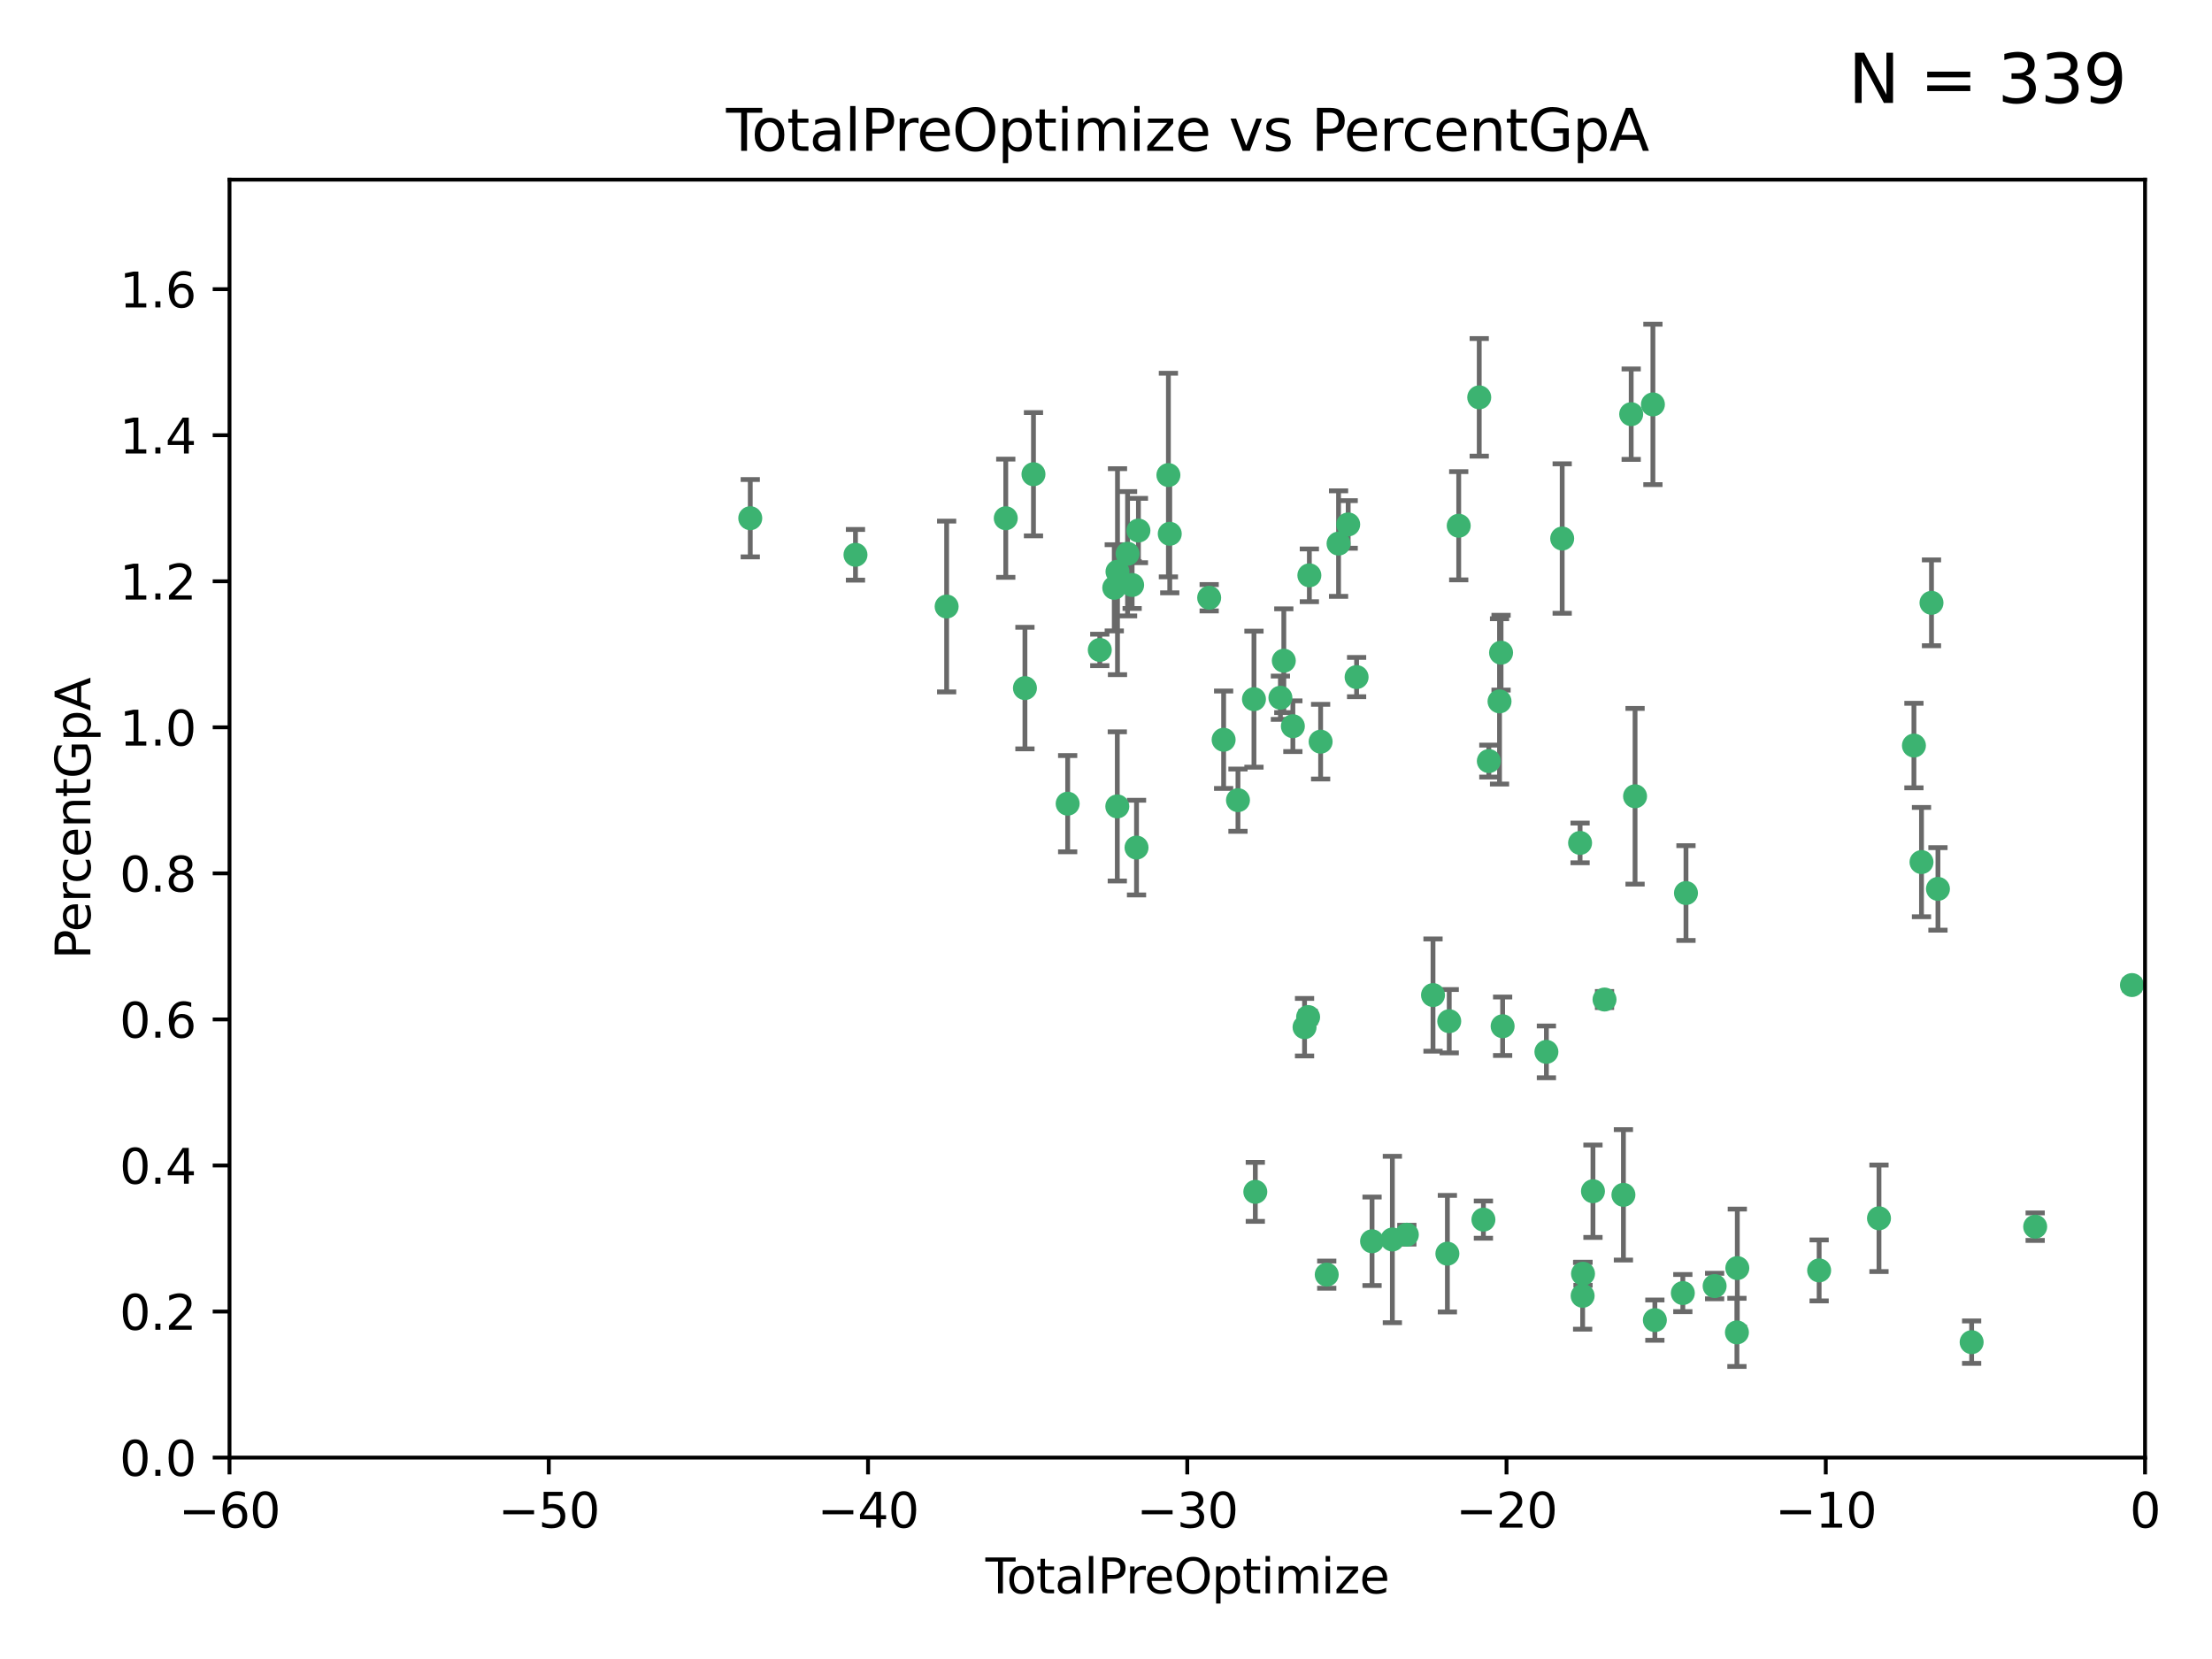 <?xml version="1.0" encoding="utf-8" standalone="no"?>
<!DOCTYPE svg PUBLIC "-//W3C//DTD SVG 1.1//EN"
  "http://www.w3.org/Graphics/SVG/1.1/DTD/svg11.dtd">
<svg xmlns:xlink="http://www.w3.org/1999/xlink" width="460.8pt" height="345.6pt" viewBox="0 0 460.8 345.6" xmlns="http://www.w3.org/2000/svg" version="1.1">
 <defs>
  <style type="text/css">*{stroke-linejoin: round; stroke-linecap: butt}</style>
 </defs>
 <g id="figure_1">
  <g id="patch_1">
   <path d="M 0 345.6 
L 460.8 345.6 
L 460.8 0 
L 0 0 
z
" style="fill: #ffffff"/>
  </g>
  <g id="axes_1">
   <g id="patch_2">
    <path d="M 47.81 303.64 
L 446.85 303.64 
L 446.85 37.422 
L 47.81 37.422 
z
" style="fill: #ffffff"/>
   </g>
   <g id="PathCollection_1">
    <defs>
     <path id="mae74b031ed" d="M 0 1.118 
C 0.297 1.118 0.581 1 0.791 0.791 
C 1 0.581 1.118 0.297 1.118 0 
C 1.118 -0.297 1 -0.581 0.791 -0.791 
C 0.581 -1 0.297 -1.118 0 -1.118 
C -0.297 -1.118 -0.581 -1 -0.791 -0.791 
C -1 -0.581 -1.118 -0.297 -1.118 0 
C -1.118 0.297 -1 0.581 -0.791 0.791 
C -0.581 1 -0.297 1.118 0 1.118 
z
" style="stroke: #3cb371"/>
    </defs>
    <g clip-path="url(#p83bf3b1fba)">
     <use xlink:href="#mae74b031ed" x="156.294" y="107.951" style="fill: #3cb371; stroke: #3cb371"/>
     <use xlink:href="#mae74b031ed" x="178.212" y="115.575" style="fill: #3cb371; stroke: #3cb371"/>
     <use xlink:href="#mae74b031ed" x="197.202" y="126.349" style="fill: #3cb371; stroke: #3cb371"/>
     <use xlink:href="#mae74b031ed" x="209.52" y="107.957" style="fill: #3cb371; stroke: #3cb371"/>
     <use xlink:href="#mae74b031ed" x="213.513" y="143.342" style="fill: #3cb371; stroke: #3cb371"/>
     <use xlink:href="#mae74b031ed" x="215.291" y="98.789" style="fill: #3cb371; stroke: #3cb371"/>
     <use xlink:href="#mae74b031ed" x="222.415" y="167.422" style="fill: #3cb371; stroke: #3cb371"/>
     <use xlink:href="#mae74b031ed" x="229.106" y="135.393" style="fill: #3cb371; stroke: #3cb371"/>
     <use xlink:href="#mae74b031ed" x="232.122" y="122.451" style="fill: #3cb371; stroke: #3cb371"/>
     <use xlink:href="#mae74b031ed" x="232.754" y="167.989" style="fill: #3cb371; stroke: #3cb371"/>
     <use xlink:href="#mae74b031ed" x="232.794" y="119.09" style="fill: #3cb371; stroke: #3cb371"/>
     <use xlink:href="#mae74b031ed" x="234.891" y="115.354" style="fill: #3cb371; stroke: #3cb371"/>
     <use xlink:href="#mae74b031ed" x="235.845" y="121.866" style="fill: #3cb371; stroke: #3cb371"/>
     <use xlink:href="#mae74b031ed" x="236.759" y="176.567" style="fill: #3cb371; stroke: #3cb371"/>
     <use xlink:href="#mae74b031ed" x="237.156" y="110.522" style="fill: #3cb371; stroke: #3cb371"/>
     <use xlink:href="#mae74b031ed" x="243.399" y="98.963" style="fill: #3cb371; stroke: #3cb371"/>
     <use xlink:href="#mae74b031ed" x="243.682" y="111.2" style="fill: #3cb371; stroke: #3cb371"/>
     <use xlink:href="#mae74b031ed" x="251.892" y="124.52" style="fill: #3cb371; stroke: #3cb371"/>
     <use xlink:href="#mae74b031ed" x="254.904" y="154.103" style="fill: #3cb371; stroke: #3cb371"/>
     <use xlink:href="#mae74b031ed" x="257.892" y="166.69" style="fill: #3cb371; stroke: #3cb371"/>
     <use xlink:href="#mae74b031ed" x="261.223" y="145.65" style="fill: #3cb371; stroke: #3cb371"/>
     <use xlink:href="#mae74b031ed" x="261.505" y="248.282" style="fill: #3cb371; stroke: #3cb371"/>
     <use xlink:href="#mae74b031ed" x="266.733" y="145.347" style="fill: #3cb371; stroke: #3cb371"/>
     <use xlink:href="#mae74b031ed" x="267.441" y="137.636" style="fill: #3cb371; stroke: #3cb371"/>
     <use xlink:href="#mae74b031ed" x="269.328" y="151.28" style="fill: #3cb371; stroke: #3cb371"/>
     <use xlink:href="#mae74b031ed" x="271.762" y="213.983" style="fill: #3cb371; stroke: #3cb371"/>
     <use xlink:href="#mae74b031ed" x="272.504" y="211.868" style="fill: #3cb371; stroke: #3cb371"/>
     <use xlink:href="#mae74b031ed" x="272.764" y="119.85" style="fill: #3cb371; stroke: #3cb371"/>
     <use xlink:href="#mae74b031ed" x="275.111" y="154.504" style="fill: #3cb371; stroke: #3cb371"/>
     <use xlink:href="#mae74b031ed" x="276.383" y="265.529" style="fill: #3cb371; stroke: #3cb371"/>
     <use xlink:href="#mae74b031ed" x="278.846" y="113.24" style="fill: #3cb371; stroke: #3cb371"/>
     <use xlink:href="#mae74b031ed" x="280.853" y="109.247" style="fill: #3cb371; stroke: #3cb371"/>
     <use xlink:href="#mae74b031ed" x="282.605" y="141.05" style="fill: #3cb371; stroke: #3cb371"/>
     <use xlink:href="#mae74b031ed" x="285.823" y="258.58" style="fill: #3cb371; stroke: #3cb371"/>
     <use xlink:href="#mae74b031ed" x="290.054" y="258.208" style="fill: #3cb371; stroke: #3cb371"/>
     <use xlink:href="#mae74b031ed" x="293.069" y="257.207" style="fill: #3cb371; stroke: #3cb371"/>
     <use xlink:href="#mae74b031ed" x="298.522" y="207.289" style="fill: #3cb371; stroke: #3cb371"/>
     <use xlink:href="#mae74b031ed" x="301.517" y="261.164" style="fill: #3cb371; stroke: #3cb371"/>
     <use xlink:href="#mae74b031ed" x="301.902" y="212.736" style="fill: #3cb371; stroke: #3cb371"/>
     <use xlink:href="#mae74b031ed" x="303.879" y="109.521" style="fill: #3cb371; stroke: #3cb371"/>
     <use xlink:href="#mae74b031ed" x="308.151" y="82.775" style="fill: #3cb371; stroke: #3cb371"/>
     <use xlink:href="#mae74b031ed" x="309.022" y="254.066" style="fill: #3cb371; stroke: #3cb371"/>
     <use xlink:href="#mae74b031ed" x="310.151" y="158.548" style="fill: #3cb371; stroke: #3cb371"/>
     <use xlink:href="#mae74b031ed" x="312.379" y="146.112" style="fill: #3cb371; stroke: #3cb371"/>
     <use xlink:href="#mae74b031ed" x="312.699" y="135.965" style="fill: #3cb371; stroke: #3cb371"/>
     <use xlink:href="#mae74b031ed" x="313.025" y="213.785" style="fill: #3cb371; stroke: #3cb371"/>
     <use xlink:href="#mae74b031ed" x="322.145" y="219.122" style="fill: #3cb371; stroke: #3cb371"/>
     <use xlink:href="#mae74b031ed" x="325.433" y="112.186" style="fill: #3cb371; stroke: #3cb371"/>
     <use xlink:href="#mae74b031ed" x="329.161" y="175.595" style="fill: #3cb371; stroke: #3cb371"/>
     <use xlink:href="#mae74b031ed" x="329.692" y="269.943" style="fill: #3cb371; stroke: #3cb371"/>
     <use xlink:href="#mae74b031ed" x="329.771" y="265.342" style="fill: #3cb371; stroke: #3cb371"/>
     <use xlink:href="#mae74b031ed" x="331.843" y="248.154" style="fill: #3cb371; stroke: #3cb371"/>
     <use xlink:href="#mae74b031ed" x="334.252" y="208.219" style="fill: #3cb371; stroke: #3cb371"/>
     <use xlink:href="#mae74b031ed" x="338.189" y="248.906" style="fill: #3cb371; stroke: #3cb371"/>
     <use xlink:href="#mae74b031ed" x="339.806" y="86.28" style="fill: #3cb371; stroke: #3cb371"/>
     <use xlink:href="#mae74b031ed" x="340.614" y="165.878" style="fill: #3cb371; stroke: #3cb371"/>
     <use xlink:href="#mae74b031ed" x="344.331" y="84.247" style="fill: #3cb371; stroke: #3cb371"/>
     <use xlink:href="#mae74b031ed" x="344.738" y="275.006" style="fill: #3cb371; stroke: #3cb371"/>
     <use xlink:href="#mae74b031ed" x="350.564" y="269.367" style="fill: #3cb371; stroke: #3cb371"/>
     <use xlink:href="#mae74b031ed" x="351.22" y="186.039" style="fill: #3cb371; stroke: #3cb371"/>
     <use xlink:href="#mae74b031ed" x="357.188" y="267.907" style="fill: #3cb371; stroke: #3cb371"/>
     <use xlink:href="#mae74b031ed" x="361.833" y="277.561" style="fill: #3cb371; stroke: #3cb371"/>
     <use xlink:href="#mae74b031ed" x="361.914" y="264.164" style="fill: #3cb371; stroke: #3cb371"/>
     <use xlink:href="#mae74b031ed" x="378.961" y="264.651" style="fill: #3cb371; stroke: #3cb371"/>
     <use xlink:href="#mae74b031ed" x="391.428" y="253.793" style="fill: #3cb371; stroke: #3cb371"/>
     <use xlink:href="#mae74b031ed" x="398.706" y="155.313" style="fill: #3cb371; stroke: #3cb371"/>
     <use xlink:href="#mae74b031ed" x="400.283" y="179.587" style="fill: #3cb371; stroke: #3cb371"/>
     <use xlink:href="#mae74b031ed" x="402.364" y="125.576" style="fill: #3cb371; stroke: #3cb371"/>
     <use xlink:href="#mae74b031ed" x="403.71" y="185.174" style="fill: #3cb371; stroke: #3cb371"/>
     <use xlink:href="#mae74b031ed" x="410.73" y="279.596" style="fill: #3cb371; stroke: #3cb371"/>
     <use xlink:href="#mae74b031ed" x="423.965" y="255.54" style="fill: #3cb371; stroke: #3cb371"/>
     <use xlink:href="#mae74b031ed" x="444.125" y="205.206" style="fill: #3cb371; stroke: #3cb371"/>
    </g>
   </g>
   <g id="matplotlib.axis_1">
    <g id="xtick_1">
     <g id="line2d_1">
      <defs>
       <path id="m3c6212c1e8" d="M 0 0 
L 0 3.5 
" style="stroke: #000000; stroke-width: 0.8"/>
      </defs>
      <g>
       <use xlink:href="#m3c6212c1e8" x="47.81" y="303.64" style="stroke: #000000; stroke-width: 0.8"/>
      </g>
     </g>
     <g id="text_1">
      <!-- −60 -->
      <g transform="translate(37.258 318.238)scale(0.1 -0.1)">
       <defs>
        <path id="DejaVuSans-2212" d="M 678 2272 
L 4684 2272 
L 4684 1741 
L 678 1741 
L 678 2272 
z
" transform="scale(0.016)"/>
        <path id="DejaVuSans-36" d="M 2113 2584 
Q 1688 2584 1439 2293 
Q 1191 2003 1191 1497 
Q 1191 994 1439 701 
Q 1688 409 2113 409 
Q 2538 409 2786 701 
Q 3034 994 3034 1497 
Q 3034 2003 2786 2293 
Q 2538 2584 2113 2584 
z
M 3366 4563 
L 3366 3988 
Q 3128 4100 2886 4159 
Q 2644 4219 2406 4219 
Q 1781 4219 1451 3797 
Q 1122 3375 1075 2522 
Q 1259 2794 1537 2939 
Q 1816 3084 2150 3084 
Q 2853 3084 3261 2657 
Q 3669 2231 3669 1497 
Q 3669 778 3244 343 
Q 2819 -91 2113 -91 
Q 1303 -91 875 529 
Q 447 1150 447 2328 
Q 447 3434 972 4092 
Q 1497 4750 2381 4750 
Q 2619 4750 2861 4703 
Q 3103 4656 3366 4563 
z
" transform="scale(0.016)"/>
        <path id="DejaVuSans-30" d="M 2034 4250 
Q 1547 4250 1301 3770 
Q 1056 3291 1056 2328 
Q 1056 1369 1301 889 
Q 1547 409 2034 409 
Q 2525 409 2770 889 
Q 3016 1369 3016 2328 
Q 3016 3291 2770 3770 
Q 2525 4250 2034 4250 
z
M 2034 4750 
Q 2819 4750 3233 4129 
Q 3647 3509 3647 2328 
Q 3647 1150 3233 529 
Q 2819 -91 2034 -91 
Q 1250 -91 836 529 
Q 422 1150 422 2328 
Q 422 3509 836 4129 
Q 1250 4750 2034 4750 
z
" transform="scale(0.016)"/>
       </defs>
       <use xlink:href="#DejaVuSans-2212"/>
       <use xlink:href="#DejaVuSans-36" x="83.789"/>
       <use xlink:href="#DejaVuSans-30" x="147.412"/>
      </g>
     </g>
    </g>
    <g id="xtick_2">
     <g id="line2d_2">
      <g>
       <use xlink:href="#m3c6212c1e8" x="114.317" y="303.64" style="stroke: #000000; stroke-width: 0.8"/>
      </g>
     </g>
     <g id="text_2">
      <!-- −50 -->
      <g transform="translate(103.764 318.238)scale(0.1 -0.1)">
       <defs>
        <path id="DejaVuSans-35" d="M 691 4666 
L 3169 4666 
L 3169 4134 
L 1269 4134 
L 1269 2991 
Q 1406 3038 1543 3061 
Q 1681 3084 1819 3084 
Q 2600 3084 3056 2656 
Q 3513 2228 3513 1497 
Q 3513 744 3044 326 
Q 2575 -91 1722 -91 
Q 1428 -91 1123 -41 
Q 819 9 494 109 
L 494 744 
Q 775 591 1075 516 
Q 1375 441 1709 441 
Q 2250 441 2565 725 
Q 2881 1009 2881 1497 
Q 2881 1984 2565 2268 
Q 2250 2553 1709 2553 
Q 1456 2553 1204 2497 
Q 953 2441 691 2322 
L 691 4666 
z
" transform="scale(0.016)"/>
       </defs>
       <use xlink:href="#DejaVuSans-2212"/>
       <use xlink:href="#DejaVuSans-35" x="83.789"/>
       <use xlink:href="#DejaVuSans-30" x="147.412"/>
      </g>
     </g>
    </g>
    <g id="xtick_3">
     <g id="line2d_3">
      <g>
       <use xlink:href="#m3c6212c1e8" x="180.823" y="303.64" style="stroke: #000000; stroke-width: 0.8"/>
      </g>
     </g>
     <g id="text_3">
      <!-- −40 -->
      <g transform="translate(170.271 318.238)scale(0.1 -0.1)">
       <defs>
        <path id="DejaVuSans-34" d="M 2419 4116 
L 825 1625 
L 2419 1625 
L 2419 4116 
z
M 2253 4666 
L 3047 4666 
L 3047 1625 
L 3713 1625 
L 3713 1100 
L 3047 1100 
L 3047 0 
L 2419 0 
L 2419 1100 
L 313 1100 
L 313 1709 
L 2253 4666 
z
" transform="scale(0.016)"/>
       </defs>
       <use xlink:href="#DejaVuSans-2212"/>
       <use xlink:href="#DejaVuSans-34" x="83.789"/>
       <use xlink:href="#DejaVuSans-30" x="147.412"/>
      </g>
     </g>
    </g>
    <g id="xtick_4">
     <g id="line2d_4">
      <g>
       <use xlink:href="#m3c6212c1e8" x="247.33" y="303.64" style="stroke: #000000; stroke-width: 0.8"/>
      </g>
     </g>
     <g id="text_4">
      <!-- −30 -->
      <g transform="translate(236.778 318.238)scale(0.1 -0.1)">
       <defs>
        <path id="DejaVuSans-33" d="M 2597 2516 
Q 3050 2419 3304 2112 
Q 3559 1806 3559 1356 
Q 3559 666 3084 287 
Q 2609 -91 1734 -91 
Q 1441 -91 1130 -33 
Q 819 25 488 141 
L 488 750 
Q 750 597 1062 519 
Q 1375 441 1716 441 
Q 2309 441 2620 675 
Q 2931 909 2931 1356 
Q 2931 1769 2642 2001 
Q 2353 2234 1838 2234 
L 1294 2234 
L 1294 2753 
L 1863 2753 
Q 2328 2753 2575 2939 
Q 2822 3125 2822 3475 
Q 2822 3834 2567 4026 
Q 2313 4219 1838 4219 
Q 1578 4219 1281 4162 
Q 984 4106 628 3988 
L 628 4550 
Q 988 4650 1302 4700 
Q 1616 4750 1894 4750 
Q 2613 4750 3031 4423 
Q 3450 4097 3450 3541 
Q 3450 3153 3228 2886 
Q 3006 2619 2597 2516 
z
" transform="scale(0.016)"/>
       </defs>
       <use xlink:href="#DejaVuSans-2212"/>
       <use xlink:href="#DejaVuSans-33" x="83.789"/>
       <use xlink:href="#DejaVuSans-30" x="147.412"/>
      </g>
     </g>
    </g>
    <g id="xtick_5">
     <g id="line2d_5">
      <g>
       <use xlink:href="#m3c6212c1e8" x="313.837" y="303.64" style="stroke: #000000; stroke-width: 0.8"/>
      </g>
     </g>
     <g id="text_5">
      <!-- −20 -->
      <g transform="translate(303.284 318.238)scale(0.1 -0.1)">
       <defs>
        <path id="DejaVuSans-32" d="M 1228 531 
L 3431 531 
L 3431 0 
L 469 0 
L 469 531 
Q 828 903 1448 1529 
Q 2069 2156 2228 2338 
Q 2531 2678 2651 2914 
Q 2772 3150 2772 3378 
Q 2772 3750 2511 3984 
Q 2250 4219 1831 4219 
Q 1534 4219 1204 4116 
Q 875 4013 500 3803 
L 500 4441 
Q 881 4594 1212 4672 
Q 1544 4750 1819 4750 
Q 2544 4750 2975 4387 
Q 3406 4025 3406 3419 
Q 3406 3131 3298 2873 
Q 3191 2616 2906 2266 
Q 2828 2175 2409 1742 
Q 1991 1309 1228 531 
z
" transform="scale(0.016)"/>
       </defs>
       <use xlink:href="#DejaVuSans-2212"/>
       <use xlink:href="#DejaVuSans-32" x="83.789"/>
       <use xlink:href="#DejaVuSans-30" x="147.412"/>
      </g>
     </g>
    </g>
    <g id="xtick_6">
     <g id="line2d_6">
      <g>
       <use xlink:href="#m3c6212c1e8" x="380.343" y="303.64" style="stroke: #000000; stroke-width: 0.8"/>
      </g>
     </g>
     <g id="text_6">
      <!-- −10 -->
      <g transform="translate(369.791 318.238)scale(0.1 -0.1)">
       <defs>
        <path id="DejaVuSans-31" d="M 794 531 
L 1825 531 
L 1825 4091 
L 703 3866 
L 703 4441 
L 1819 4666 
L 2450 4666 
L 2450 531 
L 3481 531 
L 3481 0 
L 794 0 
L 794 531 
z
" transform="scale(0.016)"/>
       </defs>
       <use xlink:href="#DejaVuSans-2212"/>
       <use xlink:href="#DejaVuSans-31" x="83.789"/>
       <use xlink:href="#DejaVuSans-30" x="147.412"/>
      </g>
     </g>
    </g>
    <g id="xtick_7">
     <g id="line2d_7">
      <g>
       <use xlink:href="#m3c6212c1e8" x="446.85" y="303.64" style="stroke: #000000; stroke-width: 0.8"/>
      </g>
     </g>
     <g id="text_7">
      <!-- 0 -->
      <g transform="translate(443.669 318.238)scale(0.1 -0.1)">
       <use xlink:href="#DejaVuSans-30"/>
      </g>
     </g>
    </g>
    <g id="text_8">
     <!-- TotalPreOptimize -->
     <g transform="translate(205.287 331.917)scale(0.1 -0.1)">
      <defs>
       <path id="DejaVuSans-54" d="M -19 4666 
L 3928 4666 
L 3928 4134 
L 2272 4134 
L 2272 0 
L 1638 0 
L 1638 4134 
L -19 4134 
L -19 4666 
z
" transform="scale(0.016)"/>
       <path id="DejaVuSans-6f" d="M 1959 3097 
Q 1497 3097 1228 2736 
Q 959 2375 959 1747 
Q 959 1119 1226 758 
Q 1494 397 1959 397 
Q 2419 397 2687 759 
Q 2956 1122 2956 1747 
Q 2956 2369 2687 2733 
Q 2419 3097 1959 3097 
z
M 1959 3584 
Q 2709 3584 3137 3096 
Q 3566 2609 3566 1747 
Q 3566 888 3137 398 
Q 2709 -91 1959 -91 
Q 1206 -91 779 398 
Q 353 888 353 1747 
Q 353 2609 779 3096 
Q 1206 3584 1959 3584 
z
" transform="scale(0.016)"/>
       <path id="DejaVuSans-74" d="M 1172 4494 
L 1172 3500 
L 2356 3500 
L 2356 3053 
L 1172 3053 
L 1172 1153 
Q 1172 725 1289 603 
Q 1406 481 1766 481 
L 2356 481 
L 2356 0 
L 1766 0 
Q 1100 0 847 248 
Q 594 497 594 1153 
L 594 3053 
L 172 3053 
L 172 3500 
L 594 3500 
L 594 4494 
L 1172 4494 
z
" transform="scale(0.016)"/>
       <path id="DejaVuSans-61" d="M 2194 1759 
Q 1497 1759 1228 1600 
Q 959 1441 959 1056 
Q 959 750 1161 570 
Q 1363 391 1709 391 
Q 2188 391 2477 730 
Q 2766 1069 2766 1631 
L 2766 1759 
L 2194 1759 
z
M 3341 1997 
L 3341 0 
L 2766 0 
L 2766 531 
Q 2569 213 2275 61 
Q 1981 -91 1556 -91 
Q 1019 -91 701 211 
Q 384 513 384 1019 
Q 384 1609 779 1909 
Q 1175 2209 1959 2209 
L 2766 2209 
L 2766 2266 
Q 2766 2663 2505 2880 
Q 2244 3097 1772 3097 
Q 1472 3097 1187 3025 
Q 903 2953 641 2809 
L 641 3341 
Q 956 3463 1253 3523 
Q 1550 3584 1831 3584 
Q 2591 3584 2966 3190 
Q 3341 2797 3341 1997 
z
" transform="scale(0.016)"/>
       <path id="DejaVuSans-6c" d="M 603 4863 
L 1178 4863 
L 1178 0 
L 603 0 
L 603 4863 
z
" transform="scale(0.016)"/>
       <path id="DejaVuSans-50" d="M 1259 4147 
L 1259 2394 
L 2053 2394 
Q 2494 2394 2734 2622 
Q 2975 2850 2975 3272 
Q 2975 3691 2734 3919 
Q 2494 4147 2053 4147 
L 1259 4147 
z
M 628 4666 
L 2053 4666 
Q 2838 4666 3239 4311 
Q 3641 3956 3641 3272 
Q 3641 2581 3239 2228 
Q 2838 1875 2053 1875 
L 1259 1875 
L 1259 0 
L 628 0 
L 628 4666 
z
" transform="scale(0.016)"/>
       <path id="DejaVuSans-72" d="M 2631 2963 
Q 2534 3019 2420 3045 
Q 2306 3072 2169 3072 
Q 1681 3072 1420 2755 
Q 1159 2438 1159 1844 
L 1159 0 
L 581 0 
L 581 3500 
L 1159 3500 
L 1159 2956 
Q 1341 3275 1631 3429 
Q 1922 3584 2338 3584 
Q 2397 3584 2469 3576 
Q 2541 3569 2628 3553 
L 2631 2963 
z
" transform="scale(0.016)"/>
       <path id="DejaVuSans-65" d="M 3597 1894 
L 3597 1613 
L 953 1613 
Q 991 1019 1311 708 
Q 1631 397 2203 397 
Q 2534 397 2845 478 
Q 3156 559 3463 722 
L 3463 178 
Q 3153 47 2828 -22 
Q 2503 -91 2169 -91 
Q 1331 -91 842 396 
Q 353 884 353 1716 
Q 353 2575 817 3079 
Q 1281 3584 2069 3584 
Q 2775 3584 3186 3129 
Q 3597 2675 3597 1894 
z
M 3022 2063 
Q 3016 2534 2758 2815 
Q 2500 3097 2075 3097 
Q 1594 3097 1305 2825 
Q 1016 2553 972 2059 
L 3022 2063 
z
" transform="scale(0.016)"/>
       <path id="DejaVuSans-4f" d="M 2522 4238 
Q 1834 4238 1429 3725 
Q 1025 3213 1025 2328 
Q 1025 1447 1429 934 
Q 1834 422 2522 422 
Q 3209 422 3611 934 
Q 4013 1447 4013 2328 
Q 4013 3213 3611 3725 
Q 3209 4238 2522 4238 
z
M 2522 4750 
Q 3503 4750 4090 4092 
Q 4678 3434 4678 2328 
Q 4678 1225 4090 567 
Q 3503 -91 2522 -91 
Q 1538 -91 948 565 
Q 359 1222 359 2328 
Q 359 3434 948 4092 
Q 1538 4750 2522 4750 
z
" transform="scale(0.016)"/>
       <path id="DejaVuSans-70" d="M 1159 525 
L 1159 -1331 
L 581 -1331 
L 581 3500 
L 1159 3500 
L 1159 2969 
Q 1341 3281 1617 3432 
Q 1894 3584 2278 3584 
Q 2916 3584 3314 3078 
Q 3713 2572 3713 1747 
Q 3713 922 3314 415 
Q 2916 -91 2278 -91 
Q 1894 -91 1617 61 
Q 1341 213 1159 525 
z
M 3116 1747 
Q 3116 2381 2855 2742 
Q 2594 3103 2138 3103 
Q 1681 3103 1420 2742 
Q 1159 2381 1159 1747 
Q 1159 1113 1420 752 
Q 1681 391 2138 391 
Q 2594 391 2855 752 
Q 3116 1113 3116 1747 
z
" transform="scale(0.016)"/>
       <path id="DejaVuSans-69" d="M 603 3500 
L 1178 3500 
L 1178 0 
L 603 0 
L 603 3500 
z
M 603 4863 
L 1178 4863 
L 1178 4134 
L 603 4134 
L 603 4863 
z
" transform="scale(0.016)"/>
       <path id="DejaVuSans-6d" d="M 3328 2828 
Q 3544 3216 3844 3400 
Q 4144 3584 4550 3584 
Q 5097 3584 5394 3201 
Q 5691 2819 5691 2113 
L 5691 0 
L 5113 0 
L 5113 2094 
Q 5113 2597 4934 2840 
Q 4756 3084 4391 3084 
Q 3944 3084 3684 2787 
Q 3425 2491 3425 1978 
L 3425 0 
L 2847 0 
L 2847 2094 
Q 2847 2600 2669 2842 
Q 2491 3084 2119 3084 
Q 1678 3084 1418 2786 
Q 1159 2488 1159 1978 
L 1159 0 
L 581 0 
L 581 3500 
L 1159 3500 
L 1159 2956 
Q 1356 3278 1631 3431 
Q 1906 3584 2284 3584 
Q 2666 3584 2933 3390 
Q 3200 3197 3328 2828 
z
" transform="scale(0.016)"/>
       <path id="DejaVuSans-7a" d="M 353 3500 
L 3084 3500 
L 3084 2975 
L 922 459 
L 3084 459 
L 3084 0 
L 275 0 
L 275 525 
L 2438 3041 
L 353 3041 
L 353 3500 
z
" transform="scale(0.016)"/>
      </defs>
      <use xlink:href="#DejaVuSans-54"/>
      <use xlink:href="#DejaVuSans-6f" x="44.084"/>
      <use xlink:href="#DejaVuSans-74" x="105.266"/>
      <use xlink:href="#DejaVuSans-61" x="144.475"/>
      <use xlink:href="#DejaVuSans-6c" x="205.754"/>
      <use xlink:href="#DejaVuSans-50" x="233.537"/>
      <use xlink:href="#DejaVuSans-72" x="292.09"/>
      <use xlink:href="#DejaVuSans-65" x="330.953"/>
      <use xlink:href="#DejaVuSans-4f" x="392.477"/>
      <use xlink:href="#DejaVuSans-70" x="471.188"/>
      <use xlink:href="#DejaVuSans-74" x="534.664"/>
      <use xlink:href="#DejaVuSans-69" x="573.873"/>
      <use xlink:href="#DejaVuSans-6d" x="601.656"/>
      <use xlink:href="#DejaVuSans-69" x="699.068"/>
      <use xlink:href="#DejaVuSans-7a" x="726.852"/>
      <use xlink:href="#DejaVuSans-65" x="779.342"/>
     </g>
    </g>
   </g>
   <g id="matplotlib.axis_2">
    <g id="ytick_1">
     <g id="line2d_8">
      <defs>
       <path id="mb9b9f20937" d="M 0 0 
L -3.5 0 
" style="stroke: #000000; stroke-width: 0.8"/>
      </defs>
      <g>
       <use xlink:href="#mb9b9f20937" x="47.81" y="303.64" style="stroke: #000000; stroke-width: 0.8"/>
      </g>
     </g>
     <g id="text_9">
      <!-- 0.0 -->
      <g transform="translate(24.907 307.439)scale(0.1 -0.1)">
       <defs>
        <path id="DejaVuSans-2e" d="M 684 794 
L 1344 794 
L 1344 0 
L 684 0 
L 684 794 
z
" transform="scale(0.016)"/>
       </defs>
       <use xlink:href="#DejaVuSans-30"/>
       <use xlink:href="#DejaVuSans-2e" x="63.623"/>
       <use xlink:href="#DejaVuSans-30" x="95.41"/>
      </g>
     </g>
    </g>
    <g id="ytick_2">
     <g id="line2d_9">
      <g>
       <use xlink:href="#mb9b9f20937" x="47.81" y="273.215" style="stroke: #000000; stroke-width: 0.8"/>
      </g>
     </g>
     <g id="text_10">
      <!-- 0.2 -->
      <g transform="translate(24.907 277.014)scale(0.1 -0.1)">
       <use xlink:href="#DejaVuSans-30"/>
       <use xlink:href="#DejaVuSans-2e" x="63.623"/>
       <use xlink:href="#DejaVuSans-32" x="95.41"/>
      </g>
     </g>
    </g>
    <g id="ytick_3">
     <g id="line2d_10">
      <g>
       <use xlink:href="#mb9b9f20937" x="47.81" y="242.79" style="stroke: #000000; stroke-width: 0.8"/>
      </g>
     </g>
     <g id="text_11">
      <!-- 0.4 -->
      <g transform="translate(24.907 246.589)scale(0.1 -0.1)">
       <use xlink:href="#DejaVuSans-30"/>
       <use xlink:href="#DejaVuSans-2e" x="63.623"/>
       <use xlink:href="#DejaVuSans-34" x="95.41"/>
      </g>
     </g>
    </g>
    <g id="ytick_4">
     <g id="line2d_11">
      <g>
       <use xlink:href="#mb9b9f20937" x="47.81" y="212.365" style="stroke: #000000; stroke-width: 0.8"/>
      </g>
     </g>
     <g id="text_12">
      <!-- 0.6 -->
      <g transform="translate(24.907 216.164)scale(0.1 -0.1)">
       <use xlink:href="#DejaVuSans-30"/>
       <use xlink:href="#DejaVuSans-2e" x="63.623"/>
       <use xlink:href="#DejaVuSans-36" x="95.41"/>
      </g>
     </g>
    </g>
    <g id="ytick_5">
     <g id="line2d_12">
      <g>
       <use xlink:href="#mb9b9f20937" x="47.81" y="181.94" style="stroke: #000000; stroke-width: 0.8"/>
      </g>
     </g>
     <g id="text_13">
      <!-- 0.8 -->
      <g transform="translate(24.907 185.739)scale(0.1 -0.1)">
       <defs>
        <path id="DejaVuSans-38" d="M 2034 2216 
Q 1584 2216 1326 1975 
Q 1069 1734 1069 1313 
Q 1069 891 1326 650 
Q 1584 409 2034 409 
Q 2484 409 2743 651 
Q 3003 894 3003 1313 
Q 3003 1734 2745 1975 
Q 2488 2216 2034 2216 
z
M 1403 2484 
Q 997 2584 770 2862 
Q 544 3141 544 3541 
Q 544 4100 942 4425 
Q 1341 4750 2034 4750 
Q 2731 4750 3128 4425 
Q 3525 4100 3525 3541 
Q 3525 3141 3298 2862 
Q 3072 2584 2669 2484 
Q 3125 2378 3379 2068 
Q 3634 1759 3634 1313 
Q 3634 634 3220 271 
Q 2806 -91 2034 -91 
Q 1263 -91 848 271 
Q 434 634 434 1313 
Q 434 1759 690 2068 
Q 947 2378 1403 2484 
z
M 1172 3481 
Q 1172 3119 1398 2916 
Q 1625 2713 2034 2713 
Q 2441 2713 2670 2916 
Q 2900 3119 2900 3481 
Q 2900 3844 2670 4047 
Q 2441 4250 2034 4250 
Q 1625 4250 1398 4047 
Q 1172 3844 1172 3481 
z
" transform="scale(0.016)"/>
       </defs>
       <use xlink:href="#DejaVuSans-30"/>
       <use xlink:href="#DejaVuSans-2e" x="63.623"/>
       <use xlink:href="#DejaVuSans-38" x="95.41"/>
      </g>
     </g>
    </g>
    <g id="ytick_6">
     <g id="line2d_13">
      <g>
       <use xlink:href="#mb9b9f20937" x="47.81" y="151.515" style="stroke: #000000; stroke-width: 0.8"/>
      </g>
     </g>
     <g id="text_14">
      <!-- 1.0 -->
      <g transform="translate(24.907 155.315)scale(0.1 -0.1)">
       <use xlink:href="#DejaVuSans-31"/>
       <use xlink:href="#DejaVuSans-2e" x="63.623"/>
       <use xlink:href="#DejaVuSans-30" x="95.41"/>
      </g>
     </g>
    </g>
    <g id="ytick_7">
     <g id="line2d_14">
      <g>
       <use xlink:href="#mb9b9f20937" x="47.81" y="121.09" style="stroke: #000000; stroke-width: 0.8"/>
      </g>
     </g>
     <g id="text_15">
      <!-- 1.2 -->
      <g transform="translate(24.907 124.89)scale(0.1 -0.1)">
       <use xlink:href="#DejaVuSans-31"/>
       <use xlink:href="#DejaVuSans-2e" x="63.623"/>
       <use xlink:href="#DejaVuSans-32" x="95.41"/>
      </g>
     </g>
    </g>
    <g id="ytick_8">
     <g id="line2d_15">
      <g>
       <use xlink:href="#mb9b9f20937" x="47.81" y="90.665" style="stroke: #000000; stroke-width: 0.8"/>
      </g>
     </g>
     <g id="text_16">
      <!-- 1.4 -->
      <g transform="translate(24.907 94.465)scale(0.1 -0.1)">
       <use xlink:href="#DejaVuSans-31"/>
       <use xlink:href="#DejaVuSans-2e" x="63.623"/>
       <use xlink:href="#DejaVuSans-34" x="95.41"/>
      </g>
     </g>
    </g>
    <g id="ytick_9">
     <g id="line2d_16">
      <g>
       <use xlink:href="#mb9b9f20937" x="47.81" y="60.241" style="stroke: #000000; stroke-width: 0.8"/>
      </g>
     </g>
     <g id="text_17">
      <!-- 1.6 -->
      <g transform="translate(24.907 64.04)scale(0.1 -0.1)">
       <use xlink:href="#DejaVuSans-31"/>
       <use xlink:href="#DejaVuSans-2e" x="63.623"/>
       <use xlink:href="#DejaVuSans-36" x="95.41"/>
      </g>
     </g>
    </g>
    <g id="text_18">
     <!-- PercentGpA -->
     <g transform="translate(18.827 199.807)rotate(-90)scale(0.1 -0.1)">
      <defs>
       <path id="DejaVuSans-63" d="M 3122 3366 
L 3122 2828 
Q 2878 2963 2633 3030 
Q 2388 3097 2138 3097 
Q 1578 3097 1268 2742 
Q 959 2388 959 1747 
Q 959 1106 1268 751 
Q 1578 397 2138 397 
Q 2388 397 2633 464 
Q 2878 531 3122 666 
L 3122 134 
Q 2881 22 2623 -34 
Q 2366 -91 2075 -91 
Q 1284 -91 818 406 
Q 353 903 353 1747 
Q 353 2603 823 3093 
Q 1294 3584 2113 3584 
Q 2378 3584 2631 3529 
Q 2884 3475 3122 3366 
z
" transform="scale(0.016)"/>
       <path id="DejaVuSans-6e" d="M 3513 2113 
L 3513 0 
L 2938 0 
L 2938 2094 
Q 2938 2591 2744 2837 
Q 2550 3084 2163 3084 
Q 1697 3084 1428 2787 
Q 1159 2491 1159 1978 
L 1159 0 
L 581 0 
L 581 3500 
L 1159 3500 
L 1159 2956 
Q 1366 3272 1645 3428 
Q 1925 3584 2291 3584 
Q 2894 3584 3203 3211 
Q 3513 2838 3513 2113 
z
" transform="scale(0.016)"/>
       <path id="DejaVuSans-47" d="M 3809 666 
L 3809 1919 
L 2778 1919 
L 2778 2438 
L 4434 2438 
L 4434 434 
Q 4069 175 3628 42 
Q 3188 -91 2688 -91 
Q 1594 -91 976 548 
Q 359 1188 359 2328 
Q 359 3472 976 4111 
Q 1594 4750 2688 4750 
Q 3144 4750 3555 4637 
Q 3966 4525 4313 4306 
L 4313 3634 
Q 3963 3931 3569 4081 
Q 3175 4231 2741 4231 
Q 1884 4231 1454 3753 
Q 1025 3275 1025 2328 
Q 1025 1384 1454 906 
Q 1884 428 2741 428 
Q 3075 428 3337 486 
Q 3600 544 3809 666 
z
" transform="scale(0.016)"/>
       <path id="DejaVuSans-41" d="M 2188 4044 
L 1331 1722 
L 3047 1722 
L 2188 4044 
z
M 1831 4666 
L 2547 4666 
L 4325 0 
L 3669 0 
L 3244 1197 
L 1141 1197 
L 716 0 
L 50 0 
L 1831 4666 
z
" transform="scale(0.016)"/>
      </defs>
      <use xlink:href="#DejaVuSans-50"/>
      <use xlink:href="#DejaVuSans-65" x="56.678"/>
      <use xlink:href="#DejaVuSans-72" x="118.201"/>
      <use xlink:href="#DejaVuSans-63" x="157.064"/>
      <use xlink:href="#DejaVuSans-65" x="212.045"/>
      <use xlink:href="#DejaVuSans-6e" x="273.568"/>
      <use xlink:href="#DejaVuSans-74" x="336.947"/>
      <use xlink:href="#DejaVuSans-47" x="376.156"/>
      <use xlink:href="#DejaVuSans-70" x="453.646"/>
      <use xlink:href="#DejaVuSans-41" x="517.123"/>
     </g>
    </g>
   </g>
   <g id="LineCollection_1">
    <path d="M 156.294 116.01 
L 156.294 99.892 
" clip-path="url(#p83bf3b1fba)" style="fill: none; stroke: #696969"/>
    <path d="M 178.212 120.851 
L 178.212 110.299 
" clip-path="url(#p83bf3b1fba)" style="fill: none; stroke: #696969"/>
    <path d="M 197.202 144.138 
L 197.202 108.561 
" clip-path="url(#p83bf3b1fba)" style="fill: none; stroke: #696969"/>
    <path d="M 209.52 120.272 
L 209.52 95.642 
" clip-path="url(#p83bf3b1fba)" style="fill: none; stroke: #696969"/>
    <path d="M 213.513 156.005 
L 213.513 130.68 
" clip-path="url(#p83bf3b1fba)" style="fill: none; stroke: #696969"/>
    <path d="M 215.291 111.63 
L 215.291 85.948 
" clip-path="url(#p83bf3b1fba)" style="fill: none; stroke: #696969"/>
    <path d="M 222.415 177.447 
L 222.415 157.397 
" clip-path="url(#p83bf3b1fba)" style="fill: none; stroke: #696969"/>
    <path d="M 229.106 138.67 
L 229.106 132.116 
" clip-path="url(#p83bf3b1fba)" style="fill: none; stroke: #696969"/>
    <path d="M 232.122 131.432 
L 232.122 113.47 
" clip-path="url(#p83bf3b1fba)" style="fill: none; stroke: #696969"/>
    <path d="M 232.754 183.526 
L 232.754 152.453 
" clip-path="url(#p83bf3b1fba)" style="fill: none; stroke: #696969"/>
    <path d="M 232.794 140.547 
L 232.794 97.632 
" clip-path="url(#p83bf3b1fba)" style="fill: none; stroke: #696969"/>
    <path d="M 234.891 128.306 
L 234.891 102.403 
" clip-path="url(#p83bf3b1fba)" style="fill: none; stroke: #696969"/>
    <path d="M 235.845 126.758 
L 235.845 116.975 
" clip-path="url(#p83bf3b1fba)" style="fill: none; stroke: #696969"/>
    <path d="M 236.759 186.432 
L 236.759 166.702 
" clip-path="url(#p83bf3b1fba)" style="fill: none; stroke: #696969"/>
    <path d="M 237.156 117.225 
L 237.156 103.819 
" clip-path="url(#p83bf3b1fba)" style="fill: none; stroke: #696969"/>
    <path d="M 243.399 120.172 
L 243.399 77.754 
" clip-path="url(#p83bf3b1fba)" style="fill: none; stroke: #696969"/>
    <path d="M 243.682 123.495 
L 243.682 98.905 
" clip-path="url(#p83bf3b1fba)" style="fill: none; stroke: #696969"/>
    <path d="M 251.892 127.266 
L 251.892 121.774 
" clip-path="url(#p83bf3b1fba)" style="fill: none; stroke: #696969"/>
    <path d="M 254.904 164.251 
L 254.904 143.955 
" clip-path="url(#p83bf3b1fba)" style="fill: none; stroke: #696969"/>
    <path d="M 257.892 173.173 
L 257.892 160.208 
" clip-path="url(#p83bf3b1fba)" style="fill: none; stroke: #696969"/>
    <path d="M 261.223 159.818 
L 261.223 131.481 
" clip-path="url(#p83bf3b1fba)" style="fill: none; stroke: #696969"/>
    <path d="M 261.505 254.426 
L 261.505 242.139 
" clip-path="url(#p83bf3b1fba)" style="fill: none; stroke: #696969"/>
    <path d="M 266.733 149.857 
L 266.733 140.838 
" clip-path="url(#p83bf3b1fba)" style="fill: none; stroke: #696969"/>
    <path d="M 267.441 148.442 
L 267.441 126.83 
" clip-path="url(#p83bf3b1fba)" style="fill: none; stroke: #696969"/>
    <path d="M 269.328 156.561 
L 269.328 145.999 
" clip-path="url(#p83bf3b1fba)" style="fill: none; stroke: #696969"/>
    <path d="M 271.762 219.972 
L 271.762 207.993 
" clip-path="url(#p83bf3b1fba)" style="fill: none; stroke: #696969"/>
    <path d="M 272.504 213.076 
L 272.504 210.66 
" clip-path="url(#p83bf3b1fba)" style="fill: none; stroke: #696969"/>
    <path d="M 272.764 125.343 
L 272.764 114.358 
" clip-path="url(#p83bf3b1fba)" style="fill: none; stroke: #696969"/>
    <path d="M 275.111 162.279 
L 275.111 146.729 
" clip-path="url(#p83bf3b1fba)" style="fill: none; stroke: #696969"/>
    <path d="M 276.383 268.364 
L 276.383 262.695 
" clip-path="url(#p83bf3b1fba)" style="fill: none; stroke: #696969"/>
    <path d="M 278.846 124.231 
L 278.846 102.249 
" clip-path="url(#p83bf3b1fba)" style="fill: none; stroke: #696969"/>
    <path d="M 280.853 114.203 
L 280.853 104.291 
" clip-path="url(#p83bf3b1fba)" style="fill: none; stroke: #696969"/>
    <path d="M 282.605 145.143 
L 282.605 136.956 
" clip-path="url(#p83bf3b1fba)" style="fill: none; stroke: #696969"/>
    <path d="M 285.823 267.796 
L 285.823 249.365 
" clip-path="url(#p83bf3b1fba)" style="fill: none; stroke: #696969"/>
    <path d="M 290.054 275.54 
L 290.054 240.875 
" clip-path="url(#p83bf3b1fba)" style="fill: none; stroke: #696969"/>
    <path d="M 293.069 259.176 
L 293.069 255.238 
" clip-path="url(#p83bf3b1fba)" style="fill: none; stroke: #696969"/>
    <path d="M 298.522 218.978 
L 298.522 195.601 
" clip-path="url(#p83bf3b1fba)" style="fill: none; stroke: #696969"/>
    <path d="M 301.517 273.304 
L 301.517 249.024 
" clip-path="url(#p83bf3b1fba)" style="fill: none; stroke: #696969"/>
    <path d="M 301.902 219.334 
L 301.902 206.138 
" clip-path="url(#p83bf3b1fba)" style="fill: none; stroke: #696969"/>
    <path d="M 303.879 120.797 
L 303.879 98.245 
" clip-path="url(#p83bf3b1fba)" style="fill: none; stroke: #696969"/>
    <path d="M 308.151 95.021 
L 308.151 70.528 
" clip-path="url(#p83bf3b1fba)" style="fill: none; stroke: #696969"/>
    <path d="M 309.022 257.944 
L 309.022 250.189 
" clip-path="url(#p83bf3b1fba)" style="fill: none; stroke: #696969"/>
    <path d="M 310.151 161.872 
L 310.151 155.223 
" clip-path="url(#p83bf3b1fba)" style="fill: none; stroke: #696969"/>
    <path d="M 312.379 163.332 
L 312.379 128.893 
" clip-path="url(#p83bf3b1fba)" style="fill: none; stroke: #696969"/>
    <path d="M 312.699 143.756 
L 312.699 128.173 
" clip-path="url(#p83bf3b1fba)" style="fill: none; stroke: #696969"/>
    <path d="M 313.025 219.874 
L 313.025 207.696 
" clip-path="url(#p83bf3b1fba)" style="fill: none; stroke: #696969"/>
    <path d="M 322.145 224.516 
L 322.145 213.729 
" clip-path="url(#p83bf3b1fba)" style="fill: none; stroke: #696969"/>
    <path d="M 325.433 127.75 
L 325.433 96.622 
" clip-path="url(#p83bf3b1fba)" style="fill: none; stroke: #696969"/>
    <path d="M 329.161 179.732 
L 329.161 171.458 
" clip-path="url(#p83bf3b1fba)" style="fill: none; stroke: #696969"/>
    <path d="M 329.692 276.888 
L 329.692 262.999 
" clip-path="url(#p83bf3b1fba)" style="fill: none; stroke: #696969"/>
    <path d="M 329.771 267.75 
L 329.771 262.934 
" clip-path="url(#p83bf3b1fba)" style="fill: none; stroke: #696969"/>
    <path d="M 331.843 257.779 
L 331.843 238.529 
" clip-path="url(#p83bf3b1fba)" style="fill: none; stroke: #696969"/>
    <path d="M 334.252 209.893 
L 334.252 206.545 
" clip-path="url(#p83bf3b1fba)" style="fill: none; stroke: #696969"/>
    <path d="M 338.189 262.487 
L 338.189 235.325 
" clip-path="url(#p83bf3b1fba)" style="fill: none; stroke: #696969"/>
    <path d="M 339.806 95.699 
L 339.806 76.861 
" clip-path="url(#p83bf3b1fba)" style="fill: none; stroke: #696969"/>
    <path d="M 340.614 184.176 
L 340.614 147.58 
" clip-path="url(#p83bf3b1fba)" style="fill: none; stroke: #696969"/>
    <path d="M 344.331 100.95 
L 344.331 67.543 
" clip-path="url(#p83bf3b1fba)" style="fill: none; stroke: #696969"/>
    <path d="M 344.738 279.201 
L 344.738 270.811 
" clip-path="url(#p83bf3b1fba)" style="fill: none; stroke: #696969"/>
    <path d="M 350.564 273.234 
L 350.564 265.499 
" clip-path="url(#p83bf3b1fba)" style="fill: none; stroke: #696969"/>
    <path d="M 351.22 195.914 
L 351.22 176.163 
" clip-path="url(#p83bf3b1fba)" style="fill: none; stroke: #696969"/>
    <path d="M 357.188 270.566 
L 357.188 265.248 
" clip-path="url(#p83bf3b1fba)" style="fill: none; stroke: #696969"/>
    <path d="M 361.833 284.661 
L 361.833 270.46 
" clip-path="url(#p83bf3b1fba)" style="fill: none; stroke: #696969"/>
    <path d="M 361.914 276.456 
L 361.914 251.873 
" clip-path="url(#p83bf3b1fba)" style="fill: none; stroke: #696969"/>
    <path d="M 378.961 270.999 
L 378.961 258.303 
" clip-path="url(#p83bf3b1fba)" style="fill: none; stroke: #696969"/>
    <path d="M 391.428 264.886 
L 391.428 242.699 
" clip-path="url(#p83bf3b1fba)" style="fill: none; stroke: #696969"/>
    <path d="M 398.706 164.117 
L 398.706 146.509 
" clip-path="url(#p83bf3b1fba)" style="fill: none; stroke: #696969"/>
    <path d="M 400.283 190.971 
L 400.283 168.203 
" clip-path="url(#p83bf3b1fba)" style="fill: none; stroke: #696969"/>
    <path d="M 402.364 134.516 
L 402.364 116.637 
" clip-path="url(#p83bf3b1fba)" style="fill: none; stroke: #696969"/>
    <path d="M 403.71 193.77 
L 403.71 176.578 
" clip-path="url(#p83bf3b1fba)" style="fill: none; stroke: #696969"/>
    <path d="M 410.73 284.013 
L 410.73 275.179 
" clip-path="url(#p83bf3b1fba)" style="fill: none; stroke: #696969"/>
    <path d="M 423.965 258.404 
L 423.965 252.675 
" clip-path="url(#p83bf3b1fba)" style="fill: none; stroke: #696969"/>
    <path d="M 444.125 206.295 
L 444.125 204.118 
" clip-path="url(#p83bf3b1fba)" style="fill: none; stroke: #696969"/>
   </g>
   <g id="line2d_17">
    <defs>
     <path id="mafcaf82d8f" d="M 2 0 
L -2 -0 
" style="stroke: #696969"/>
    </defs>
    <g clip-path="url(#p83bf3b1fba)">
     <use xlink:href="#mafcaf82d8f" x="156.294" y="116.01" style="fill: #696969; stroke: #696969"/>
     <use xlink:href="#mafcaf82d8f" x="178.212" y="120.851" style="fill: #696969; stroke: #696969"/>
     <use xlink:href="#mafcaf82d8f" x="197.202" y="144.138" style="fill: #696969; stroke: #696969"/>
     <use xlink:href="#mafcaf82d8f" x="209.52" y="120.272" style="fill: #696969; stroke: #696969"/>
     <use xlink:href="#mafcaf82d8f" x="213.513" y="156.005" style="fill: #696969; stroke: #696969"/>
     <use xlink:href="#mafcaf82d8f" x="215.291" y="111.63" style="fill: #696969; stroke: #696969"/>
     <use xlink:href="#mafcaf82d8f" x="222.415" y="177.447" style="fill: #696969; stroke: #696969"/>
     <use xlink:href="#mafcaf82d8f" x="229.106" y="138.67" style="fill: #696969; stroke: #696969"/>
     <use xlink:href="#mafcaf82d8f" x="232.122" y="131.432" style="fill: #696969; stroke: #696969"/>
     <use xlink:href="#mafcaf82d8f" x="232.754" y="183.526" style="fill: #696969; stroke: #696969"/>
     <use xlink:href="#mafcaf82d8f" x="232.794" y="140.547" style="fill: #696969; stroke: #696969"/>
     <use xlink:href="#mafcaf82d8f" x="234.891" y="128.306" style="fill: #696969; stroke: #696969"/>
     <use xlink:href="#mafcaf82d8f" x="235.845" y="126.758" style="fill: #696969; stroke: #696969"/>
     <use xlink:href="#mafcaf82d8f" x="236.759" y="186.432" style="fill: #696969; stroke: #696969"/>
     <use xlink:href="#mafcaf82d8f" x="237.156" y="117.225" style="fill: #696969; stroke: #696969"/>
     <use xlink:href="#mafcaf82d8f" x="243.399" y="120.172" style="fill: #696969; stroke: #696969"/>
     <use xlink:href="#mafcaf82d8f" x="243.682" y="123.495" style="fill: #696969; stroke: #696969"/>
     <use xlink:href="#mafcaf82d8f" x="251.892" y="127.266" style="fill: #696969; stroke: #696969"/>
     <use xlink:href="#mafcaf82d8f" x="254.904" y="164.251" style="fill: #696969; stroke: #696969"/>
     <use xlink:href="#mafcaf82d8f" x="257.892" y="173.173" style="fill: #696969; stroke: #696969"/>
     <use xlink:href="#mafcaf82d8f" x="261.223" y="159.818" style="fill: #696969; stroke: #696969"/>
     <use xlink:href="#mafcaf82d8f" x="261.505" y="254.426" style="fill: #696969; stroke: #696969"/>
     <use xlink:href="#mafcaf82d8f" x="266.733" y="149.857" style="fill: #696969; stroke: #696969"/>
     <use xlink:href="#mafcaf82d8f" x="267.441" y="148.442" style="fill: #696969; stroke: #696969"/>
     <use xlink:href="#mafcaf82d8f" x="269.328" y="156.561" style="fill: #696969; stroke: #696969"/>
     <use xlink:href="#mafcaf82d8f" x="271.762" y="219.972" style="fill: #696969; stroke: #696969"/>
     <use xlink:href="#mafcaf82d8f" x="272.504" y="213.076" style="fill: #696969; stroke: #696969"/>
     <use xlink:href="#mafcaf82d8f" x="272.764" y="125.343" style="fill: #696969; stroke: #696969"/>
     <use xlink:href="#mafcaf82d8f" x="275.111" y="162.279" style="fill: #696969; stroke: #696969"/>
     <use xlink:href="#mafcaf82d8f" x="276.383" y="268.364" style="fill: #696969; stroke: #696969"/>
     <use xlink:href="#mafcaf82d8f" x="278.846" y="124.231" style="fill: #696969; stroke: #696969"/>
     <use xlink:href="#mafcaf82d8f" x="280.853" y="114.203" style="fill: #696969; stroke: #696969"/>
     <use xlink:href="#mafcaf82d8f" x="282.605" y="145.143" style="fill: #696969; stroke: #696969"/>
     <use xlink:href="#mafcaf82d8f" x="285.823" y="267.796" style="fill: #696969; stroke: #696969"/>
     <use xlink:href="#mafcaf82d8f" x="290.054" y="275.54" style="fill: #696969; stroke: #696969"/>
     <use xlink:href="#mafcaf82d8f" x="293.069" y="259.176" style="fill: #696969; stroke: #696969"/>
     <use xlink:href="#mafcaf82d8f" x="298.522" y="218.978" style="fill: #696969; stroke: #696969"/>
     <use xlink:href="#mafcaf82d8f" x="301.517" y="273.304" style="fill: #696969; stroke: #696969"/>
     <use xlink:href="#mafcaf82d8f" x="301.902" y="219.334" style="fill: #696969; stroke: #696969"/>
     <use xlink:href="#mafcaf82d8f" x="303.879" y="120.797" style="fill: #696969; stroke: #696969"/>
     <use xlink:href="#mafcaf82d8f" x="308.151" y="95.021" style="fill: #696969; stroke: #696969"/>
     <use xlink:href="#mafcaf82d8f" x="309.022" y="257.944" style="fill: #696969; stroke: #696969"/>
     <use xlink:href="#mafcaf82d8f" x="310.151" y="161.872" style="fill: #696969; stroke: #696969"/>
     <use xlink:href="#mafcaf82d8f" x="312.379" y="163.332" style="fill: #696969; stroke: #696969"/>
     <use xlink:href="#mafcaf82d8f" x="312.699" y="143.756" style="fill: #696969; stroke: #696969"/>
     <use xlink:href="#mafcaf82d8f" x="313.025" y="219.874" style="fill: #696969; stroke: #696969"/>
     <use xlink:href="#mafcaf82d8f" x="322.145" y="224.516" style="fill: #696969; stroke: #696969"/>
     <use xlink:href="#mafcaf82d8f" x="325.433" y="127.75" style="fill: #696969; stroke: #696969"/>
     <use xlink:href="#mafcaf82d8f" x="329.161" y="179.732" style="fill: #696969; stroke: #696969"/>
     <use xlink:href="#mafcaf82d8f" x="329.692" y="276.888" style="fill: #696969; stroke: #696969"/>
     <use xlink:href="#mafcaf82d8f" x="329.771" y="267.75" style="fill: #696969; stroke: #696969"/>
     <use xlink:href="#mafcaf82d8f" x="331.843" y="257.779" style="fill: #696969; stroke: #696969"/>
     <use xlink:href="#mafcaf82d8f" x="334.252" y="209.893" style="fill: #696969; stroke: #696969"/>
     <use xlink:href="#mafcaf82d8f" x="338.189" y="262.487" style="fill: #696969; stroke: #696969"/>
     <use xlink:href="#mafcaf82d8f" x="339.806" y="95.699" style="fill: #696969; stroke: #696969"/>
     <use xlink:href="#mafcaf82d8f" x="340.614" y="184.176" style="fill: #696969; stroke: #696969"/>
     <use xlink:href="#mafcaf82d8f" x="344.331" y="100.95" style="fill: #696969; stroke: #696969"/>
     <use xlink:href="#mafcaf82d8f" x="344.738" y="279.201" style="fill: #696969; stroke: #696969"/>
     <use xlink:href="#mafcaf82d8f" x="350.564" y="273.234" style="fill: #696969; stroke: #696969"/>
     <use xlink:href="#mafcaf82d8f" x="351.22" y="195.914" style="fill: #696969; stroke: #696969"/>
     <use xlink:href="#mafcaf82d8f" x="357.188" y="270.566" style="fill: #696969; stroke: #696969"/>
     <use xlink:href="#mafcaf82d8f" x="361.833" y="284.661" style="fill: #696969; stroke: #696969"/>
     <use xlink:href="#mafcaf82d8f" x="361.914" y="276.456" style="fill: #696969; stroke: #696969"/>
     <use xlink:href="#mafcaf82d8f" x="378.961" y="270.999" style="fill: #696969; stroke: #696969"/>
     <use xlink:href="#mafcaf82d8f" x="391.428" y="264.886" style="fill: #696969; stroke: #696969"/>
     <use xlink:href="#mafcaf82d8f" x="398.706" y="164.117" style="fill: #696969; stroke: #696969"/>
     <use xlink:href="#mafcaf82d8f" x="400.283" y="190.971" style="fill: #696969; stroke: #696969"/>
     <use xlink:href="#mafcaf82d8f" x="402.364" y="134.516" style="fill: #696969; stroke: #696969"/>
     <use xlink:href="#mafcaf82d8f" x="403.71" y="193.77" style="fill: #696969; stroke: #696969"/>
     <use xlink:href="#mafcaf82d8f" x="410.73" y="284.013" style="fill: #696969; stroke: #696969"/>
     <use xlink:href="#mafcaf82d8f" x="423.965" y="258.404" style="fill: #696969; stroke: #696969"/>
     <use xlink:href="#mafcaf82d8f" x="444.125" y="206.295" style="fill: #696969; stroke: #696969"/>
    </g>
   </g>
   <g id="line2d_18">
    <g clip-path="url(#p83bf3b1fba)">
     <use xlink:href="#mafcaf82d8f" x="156.294" y="99.892" style="fill: #696969; stroke: #696969"/>
     <use xlink:href="#mafcaf82d8f" x="178.212" y="110.299" style="fill: #696969; stroke: #696969"/>
     <use xlink:href="#mafcaf82d8f" x="197.202" y="108.561" style="fill: #696969; stroke: #696969"/>
     <use xlink:href="#mafcaf82d8f" x="209.52" y="95.642" style="fill: #696969; stroke: #696969"/>
     <use xlink:href="#mafcaf82d8f" x="213.513" y="130.68" style="fill: #696969; stroke: #696969"/>
     <use xlink:href="#mafcaf82d8f" x="215.291" y="85.948" style="fill: #696969; stroke: #696969"/>
     <use xlink:href="#mafcaf82d8f" x="222.415" y="157.397" style="fill: #696969; stroke: #696969"/>
     <use xlink:href="#mafcaf82d8f" x="229.106" y="132.116" style="fill: #696969; stroke: #696969"/>
     <use xlink:href="#mafcaf82d8f" x="232.122" y="113.47" style="fill: #696969; stroke: #696969"/>
     <use xlink:href="#mafcaf82d8f" x="232.754" y="152.453" style="fill: #696969; stroke: #696969"/>
     <use xlink:href="#mafcaf82d8f" x="232.794" y="97.632" style="fill: #696969; stroke: #696969"/>
     <use xlink:href="#mafcaf82d8f" x="234.891" y="102.403" style="fill: #696969; stroke: #696969"/>
     <use xlink:href="#mafcaf82d8f" x="235.845" y="116.975" style="fill: #696969; stroke: #696969"/>
     <use xlink:href="#mafcaf82d8f" x="236.759" y="166.702" style="fill: #696969; stroke: #696969"/>
     <use xlink:href="#mafcaf82d8f" x="237.156" y="103.819" style="fill: #696969; stroke: #696969"/>
     <use xlink:href="#mafcaf82d8f" x="243.399" y="77.754" style="fill: #696969; stroke: #696969"/>
     <use xlink:href="#mafcaf82d8f" x="243.682" y="98.905" style="fill: #696969; stroke: #696969"/>
     <use xlink:href="#mafcaf82d8f" x="251.892" y="121.774" style="fill: #696969; stroke: #696969"/>
     <use xlink:href="#mafcaf82d8f" x="254.904" y="143.955" style="fill: #696969; stroke: #696969"/>
     <use xlink:href="#mafcaf82d8f" x="257.892" y="160.208" style="fill: #696969; stroke: #696969"/>
     <use xlink:href="#mafcaf82d8f" x="261.223" y="131.481" style="fill: #696969; stroke: #696969"/>
     <use xlink:href="#mafcaf82d8f" x="261.505" y="242.139" style="fill: #696969; stroke: #696969"/>
     <use xlink:href="#mafcaf82d8f" x="266.733" y="140.838" style="fill: #696969; stroke: #696969"/>
     <use xlink:href="#mafcaf82d8f" x="267.441" y="126.83" style="fill: #696969; stroke: #696969"/>
     <use xlink:href="#mafcaf82d8f" x="269.328" y="145.999" style="fill: #696969; stroke: #696969"/>
     <use xlink:href="#mafcaf82d8f" x="271.762" y="207.993" style="fill: #696969; stroke: #696969"/>
     <use xlink:href="#mafcaf82d8f" x="272.504" y="210.66" style="fill: #696969; stroke: #696969"/>
     <use xlink:href="#mafcaf82d8f" x="272.764" y="114.358" style="fill: #696969; stroke: #696969"/>
     <use xlink:href="#mafcaf82d8f" x="275.111" y="146.729" style="fill: #696969; stroke: #696969"/>
     <use xlink:href="#mafcaf82d8f" x="276.383" y="262.695" style="fill: #696969; stroke: #696969"/>
     <use xlink:href="#mafcaf82d8f" x="278.846" y="102.249" style="fill: #696969; stroke: #696969"/>
     <use xlink:href="#mafcaf82d8f" x="280.853" y="104.291" style="fill: #696969; stroke: #696969"/>
     <use xlink:href="#mafcaf82d8f" x="282.605" y="136.956" style="fill: #696969; stroke: #696969"/>
     <use xlink:href="#mafcaf82d8f" x="285.823" y="249.365" style="fill: #696969; stroke: #696969"/>
     <use xlink:href="#mafcaf82d8f" x="290.054" y="240.875" style="fill: #696969; stroke: #696969"/>
     <use xlink:href="#mafcaf82d8f" x="293.069" y="255.238" style="fill: #696969; stroke: #696969"/>
     <use xlink:href="#mafcaf82d8f" x="298.522" y="195.601" style="fill: #696969; stroke: #696969"/>
     <use xlink:href="#mafcaf82d8f" x="301.517" y="249.024" style="fill: #696969; stroke: #696969"/>
     <use xlink:href="#mafcaf82d8f" x="301.902" y="206.138" style="fill: #696969; stroke: #696969"/>
     <use xlink:href="#mafcaf82d8f" x="303.879" y="98.245" style="fill: #696969; stroke: #696969"/>
     <use xlink:href="#mafcaf82d8f" x="308.151" y="70.528" style="fill: #696969; stroke: #696969"/>
     <use xlink:href="#mafcaf82d8f" x="309.022" y="250.189" style="fill: #696969; stroke: #696969"/>
     <use xlink:href="#mafcaf82d8f" x="310.151" y="155.223" style="fill: #696969; stroke: #696969"/>
     <use xlink:href="#mafcaf82d8f" x="312.379" y="128.893" style="fill: #696969; stroke: #696969"/>
     <use xlink:href="#mafcaf82d8f" x="312.699" y="128.173" style="fill: #696969; stroke: #696969"/>
     <use xlink:href="#mafcaf82d8f" x="313.025" y="207.696" style="fill: #696969; stroke: #696969"/>
     <use xlink:href="#mafcaf82d8f" x="322.145" y="213.729" style="fill: #696969; stroke: #696969"/>
     <use xlink:href="#mafcaf82d8f" x="325.433" y="96.622" style="fill: #696969; stroke: #696969"/>
     <use xlink:href="#mafcaf82d8f" x="329.161" y="171.458" style="fill: #696969; stroke: #696969"/>
     <use xlink:href="#mafcaf82d8f" x="329.692" y="262.999" style="fill: #696969; stroke: #696969"/>
     <use xlink:href="#mafcaf82d8f" x="329.771" y="262.934" style="fill: #696969; stroke: #696969"/>
     <use xlink:href="#mafcaf82d8f" x="331.843" y="238.529" style="fill: #696969; stroke: #696969"/>
     <use xlink:href="#mafcaf82d8f" x="334.252" y="206.545" style="fill: #696969; stroke: #696969"/>
     <use xlink:href="#mafcaf82d8f" x="338.189" y="235.325" style="fill: #696969; stroke: #696969"/>
     <use xlink:href="#mafcaf82d8f" x="339.806" y="76.861" style="fill: #696969; stroke: #696969"/>
     <use xlink:href="#mafcaf82d8f" x="340.614" y="147.58" style="fill: #696969; stroke: #696969"/>
     <use xlink:href="#mafcaf82d8f" x="344.331" y="67.543" style="fill: #696969; stroke: #696969"/>
     <use xlink:href="#mafcaf82d8f" x="344.738" y="270.811" style="fill: #696969; stroke: #696969"/>
     <use xlink:href="#mafcaf82d8f" x="350.564" y="265.499" style="fill: #696969; stroke: #696969"/>
     <use xlink:href="#mafcaf82d8f" x="351.22" y="176.163" style="fill: #696969; stroke: #696969"/>
     <use xlink:href="#mafcaf82d8f" x="357.188" y="265.248" style="fill: #696969; stroke: #696969"/>
     <use xlink:href="#mafcaf82d8f" x="361.833" y="270.46" style="fill: #696969; stroke: #696969"/>
     <use xlink:href="#mafcaf82d8f" x="361.914" y="251.873" style="fill: #696969; stroke: #696969"/>
     <use xlink:href="#mafcaf82d8f" x="378.961" y="258.303" style="fill: #696969; stroke: #696969"/>
     <use xlink:href="#mafcaf82d8f" x="391.428" y="242.699" style="fill: #696969; stroke: #696969"/>
     <use xlink:href="#mafcaf82d8f" x="398.706" y="146.509" style="fill: #696969; stroke: #696969"/>
     <use xlink:href="#mafcaf82d8f" x="400.283" y="168.203" style="fill: #696969; stroke: #696969"/>
     <use xlink:href="#mafcaf82d8f" x="402.364" y="116.637" style="fill: #696969; stroke: #696969"/>
     <use xlink:href="#mafcaf82d8f" x="403.71" y="176.578" style="fill: #696969; stroke: #696969"/>
     <use xlink:href="#mafcaf82d8f" x="410.73" y="275.179" style="fill: #696969; stroke: #696969"/>
     <use xlink:href="#mafcaf82d8f" x="423.965" y="252.675" style="fill: #696969; stroke: #696969"/>
     <use xlink:href="#mafcaf82d8f" x="444.125" y="204.118" style="fill: #696969; stroke: #696969"/>
    </g>
   </g>
   <g id="line2d_19">
    <defs>
     <path id="mc079e0c286" d="M 0 2 
C 0.53 2 1.039 1.789 1.414 1.414 
C 1.789 1.039 2 0.53 2 0 
C 2 -0.53 1.789 -1.039 1.414 -1.414 
C 1.039 -1.789 0.53 -2 0 -2 
C -0.53 -2 -1.039 -1.789 -1.414 -1.414 
C -1.789 -1.039 -2 -0.53 -2 0 
C -2 0.53 -1.789 1.039 -1.414 1.414 
C -1.039 1.789 -0.53 2 0 2 
z
" style="stroke: #3cb371"/>
    </defs>
    <g clip-path="url(#p83bf3b1fba)">
     <use xlink:href="#mc079e0c286" x="156.294" y="107.951" style="fill: #3cb371; stroke: #3cb371"/>
     <use xlink:href="#mc079e0c286" x="178.212" y="115.575" style="fill: #3cb371; stroke: #3cb371"/>
     <use xlink:href="#mc079e0c286" x="197.202" y="126.349" style="fill: #3cb371; stroke: #3cb371"/>
     <use xlink:href="#mc079e0c286" x="209.52" y="107.957" style="fill: #3cb371; stroke: #3cb371"/>
     <use xlink:href="#mc079e0c286" x="213.513" y="143.342" style="fill: #3cb371; stroke: #3cb371"/>
     <use xlink:href="#mc079e0c286" x="215.291" y="98.789" style="fill: #3cb371; stroke: #3cb371"/>
     <use xlink:href="#mc079e0c286" x="222.415" y="167.422" style="fill: #3cb371; stroke: #3cb371"/>
     <use xlink:href="#mc079e0c286" x="229.106" y="135.393" style="fill: #3cb371; stroke: #3cb371"/>
     <use xlink:href="#mc079e0c286" x="232.122" y="122.451" style="fill: #3cb371; stroke: #3cb371"/>
     <use xlink:href="#mc079e0c286" x="232.754" y="167.989" style="fill: #3cb371; stroke: #3cb371"/>
     <use xlink:href="#mc079e0c286" x="232.794" y="119.09" style="fill: #3cb371; stroke: #3cb371"/>
     <use xlink:href="#mc079e0c286" x="234.891" y="115.354" style="fill: #3cb371; stroke: #3cb371"/>
     <use xlink:href="#mc079e0c286" x="235.845" y="121.866" style="fill: #3cb371; stroke: #3cb371"/>
     <use xlink:href="#mc079e0c286" x="236.759" y="176.567" style="fill: #3cb371; stroke: #3cb371"/>
     <use xlink:href="#mc079e0c286" x="237.156" y="110.522" style="fill: #3cb371; stroke: #3cb371"/>
     <use xlink:href="#mc079e0c286" x="243.399" y="98.963" style="fill: #3cb371; stroke: #3cb371"/>
     <use xlink:href="#mc079e0c286" x="243.682" y="111.2" style="fill: #3cb371; stroke: #3cb371"/>
     <use xlink:href="#mc079e0c286" x="251.892" y="124.52" style="fill: #3cb371; stroke: #3cb371"/>
     <use xlink:href="#mc079e0c286" x="254.904" y="154.103" style="fill: #3cb371; stroke: #3cb371"/>
     <use xlink:href="#mc079e0c286" x="257.892" y="166.69" style="fill: #3cb371; stroke: #3cb371"/>
     <use xlink:href="#mc079e0c286" x="261.223" y="145.65" style="fill: #3cb371; stroke: #3cb371"/>
     <use xlink:href="#mc079e0c286" x="261.505" y="248.282" style="fill: #3cb371; stroke: #3cb371"/>
     <use xlink:href="#mc079e0c286" x="266.733" y="145.347" style="fill: #3cb371; stroke: #3cb371"/>
     <use xlink:href="#mc079e0c286" x="267.441" y="137.636" style="fill: #3cb371; stroke: #3cb371"/>
     <use xlink:href="#mc079e0c286" x="269.328" y="151.28" style="fill: #3cb371; stroke: #3cb371"/>
     <use xlink:href="#mc079e0c286" x="271.762" y="213.983" style="fill: #3cb371; stroke: #3cb371"/>
     <use xlink:href="#mc079e0c286" x="272.504" y="211.868" style="fill: #3cb371; stroke: #3cb371"/>
     <use xlink:href="#mc079e0c286" x="272.764" y="119.85" style="fill: #3cb371; stroke: #3cb371"/>
     <use xlink:href="#mc079e0c286" x="275.111" y="154.504" style="fill: #3cb371; stroke: #3cb371"/>
     <use xlink:href="#mc079e0c286" x="276.383" y="265.529" style="fill: #3cb371; stroke: #3cb371"/>
     <use xlink:href="#mc079e0c286" x="278.846" y="113.24" style="fill: #3cb371; stroke: #3cb371"/>
     <use xlink:href="#mc079e0c286" x="280.853" y="109.247" style="fill: #3cb371; stroke: #3cb371"/>
     <use xlink:href="#mc079e0c286" x="282.605" y="141.05" style="fill: #3cb371; stroke: #3cb371"/>
     <use xlink:href="#mc079e0c286" x="285.823" y="258.58" style="fill: #3cb371; stroke: #3cb371"/>
     <use xlink:href="#mc079e0c286" x="290.054" y="258.208" style="fill: #3cb371; stroke: #3cb371"/>
     <use xlink:href="#mc079e0c286" x="293.069" y="257.207" style="fill: #3cb371; stroke: #3cb371"/>
     <use xlink:href="#mc079e0c286" x="298.522" y="207.289" style="fill: #3cb371; stroke: #3cb371"/>
     <use xlink:href="#mc079e0c286" x="301.517" y="261.164" style="fill: #3cb371; stroke: #3cb371"/>
     <use xlink:href="#mc079e0c286" x="301.902" y="212.736" style="fill: #3cb371; stroke: #3cb371"/>
     <use xlink:href="#mc079e0c286" x="303.879" y="109.521" style="fill: #3cb371; stroke: #3cb371"/>
     <use xlink:href="#mc079e0c286" x="308.151" y="82.775" style="fill: #3cb371; stroke: #3cb371"/>
     <use xlink:href="#mc079e0c286" x="309.022" y="254.066" style="fill: #3cb371; stroke: #3cb371"/>
     <use xlink:href="#mc079e0c286" x="310.151" y="158.548" style="fill: #3cb371; stroke: #3cb371"/>
     <use xlink:href="#mc079e0c286" x="312.379" y="146.112" style="fill: #3cb371; stroke: #3cb371"/>
     <use xlink:href="#mc079e0c286" x="312.699" y="135.965" style="fill: #3cb371; stroke: #3cb371"/>
     <use xlink:href="#mc079e0c286" x="313.025" y="213.785" style="fill: #3cb371; stroke: #3cb371"/>
     <use xlink:href="#mc079e0c286" x="322.145" y="219.122" style="fill: #3cb371; stroke: #3cb371"/>
     <use xlink:href="#mc079e0c286" x="325.433" y="112.186" style="fill: #3cb371; stroke: #3cb371"/>
     <use xlink:href="#mc079e0c286" x="329.161" y="175.595" style="fill: #3cb371; stroke: #3cb371"/>
     <use xlink:href="#mc079e0c286" x="329.692" y="269.943" style="fill: #3cb371; stroke: #3cb371"/>
     <use xlink:href="#mc079e0c286" x="329.771" y="265.342" style="fill: #3cb371; stroke: #3cb371"/>
     <use xlink:href="#mc079e0c286" x="331.843" y="248.154" style="fill: #3cb371; stroke: #3cb371"/>
     <use xlink:href="#mc079e0c286" x="334.252" y="208.219" style="fill: #3cb371; stroke: #3cb371"/>
     <use xlink:href="#mc079e0c286" x="338.189" y="248.906" style="fill: #3cb371; stroke: #3cb371"/>
     <use xlink:href="#mc079e0c286" x="339.806" y="86.28" style="fill: #3cb371; stroke: #3cb371"/>
     <use xlink:href="#mc079e0c286" x="340.614" y="165.878" style="fill: #3cb371; stroke: #3cb371"/>
     <use xlink:href="#mc079e0c286" x="344.331" y="84.247" style="fill: #3cb371; stroke: #3cb371"/>
     <use xlink:href="#mc079e0c286" x="344.738" y="275.006" style="fill: #3cb371; stroke: #3cb371"/>
     <use xlink:href="#mc079e0c286" x="350.564" y="269.367" style="fill: #3cb371; stroke: #3cb371"/>
     <use xlink:href="#mc079e0c286" x="351.22" y="186.039" style="fill: #3cb371; stroke: #3cb371"/>
     <use xlink:href="#mc079e0c286" x="357.188" y="267.907" style="fill: #3cb371; stroke: #3cb371"/>
     <use xlink:href="#mc079e0c286" x="361.833" y="277.561" style="fill: #3cb371; stroke: #3cb371"/>
     <use xlink:href="#mc079e0c286" x="361.914" y="264.164" style="fill: #3cb371; stroke: #3cb371"/>
     <use xlink:href="#mc079e0c286" x="378.961" y="264.651" style="fill: #3cb371; stroke: #3cb371"/>
     <use xlink:href="#mc079e0c286" x="391.428" y="253.793" style="fill: #3cb371; stroke: #3cb371"/>
     <use xlink:href="#mc079e0c286" x="398.706" y="155.313" style="fill: #3cb371; stroke: #3cb371"/>
     <use xlink:href="#mc079e0c286" x="400.283" y="179.587" style="fill: #3cb371; stroke: #3cb371"/>
     <use xlink:href="#mc079e0c286" x="402.364" y="125.576" style="fill: #3cb371; stroke: #3cb371"/>
     <use xlink:href="#mc079e0c286" x="403.71" y="185.174" style="fill: #3cb371; stroke: #3cb371"/>
     <use xlink:href="#mc079e0c286" x="410.73" y="279.596" style="fill: #3cb371; stroke: #3cb371"/>
     <use xlink:href="#mc079e0c286" x="423.965" y="255.54" style="fill: #3cb371; stroke: #3cb371"/>
     <use xlink:href="#mc079e0c286" x="444.125" y="205.206" style="fill: #3cb371; stroke: #3cb371"/>
    </g>
   </g>
   <g id="patch_3">
    <path d="M 47.81 303.64 
L 47.81 37.422 
" style="fill: none; stroke: #000000; stroke-width: 0.8; stroke-linejoin: miter; stroke-linecap: square"/>
   </g>
   <g id="patch_4">
    <path d="M 446.85 303.64 
L 446.85 37.422 
" style="fill: none; stroke: #000000; stroke-width: 0.8; stroke-linejoin: miter; stroke-linecap: square"/>
   </g>
   <g id="patch_5">
    <path d="M 47.81 303.64 
L 446.85 303.64 
" style="fill: none; stroke: #000000; stroke-width: 0.8; stroke-linejoin: miter; stroke-linecap: square"/>
   </g>
   <g id="patch_6">
    <path d="M 47.81 37.422 
L 446.85 37.422 
" style="fill: none; stroke: #000000; stroke-width: 0.8; stroke-linejoin: miter; stroke-linecap: square"/>
   </g>
   <g id="text_19">
    <!-- N = 339 -->
    <g transform="translate(385.033 21.438)scale(0.14 -0.14)">
     <defs>
      <path id="DejaVuSans-4e" d="M 628 4666 
L 1478 4666 
L 3547 763 
L 3547 4666 
L 4159 4666 
L 4159 0 
L 3309 0 
L 1241 3903 
L 1241 0 
L 628 0 
L 628 4666 
z
" transform="scale(0.016)"/>
      <path id="DejaVuSans-20" transform="scale(0.016)"/>
      <path id="DejaVuSans-3d" d="M 678 2906 
L 4684 2906 
L 4684 2381 
L 678 2381 
L 678 2906 
z
M 678 1631 
L 4684 1631 
L 4684 1100 
L 678 1100 
L 678 1631 
z
" transform="scale(0.016)"/>
      <path id="DejaVuSans-39" d="M 703 97 
L 703 672 
Q 941 559 1184 500 
Q 1428 441 1663 441 
Q 2288 441 2617 861 
Q 2947 1281 2994 2138 
Q 2813 1869 2534 1725 
Q 2256 1581 1919 1581 
Q 1219 1581 811 2004 
Q 403 2428 403 3163 
Q 403 3881 828 4315 
Q 1253 4750 1959 4750 
Q 2769 4750 3195 4129 
Q 3622 3509 3622 2328 
Q 3622 1225 3098 567 
Q 2575 -91 1691 -91 
Q 1453 -91 1209 -44 
Q 966 3 703 97 
z
M 1959 2075 
Q 2384 2075 2632 2365 
Q 2881 2656 2881 3163 
Q 2881 3666 2632 3958 
Q 2384 4250 1959 4250 
Q 1534 4250 1286 3958 
Q 1038 3666 1038 3163 
Q 1038 2656 1286 2365 
Q 1534 2075 1959 2075 
z
" transform="scale(0.016)"/>
     </defs>
     <use xlink:href="#DejaVuSans-4e"/>
     <use xlink:href="#DejaVuSans-20" x="74.805"/>
     <use xlink:href="#DejaVuSans-3d" x="106.592"/>
     <use xlink:href="#DejaVuSans-20" x="190.381"/>
     <use xlink:href="#DejaVuSans-33" x="222.168"/>
     <use xlink:href="#DejaVuSans-33" x="285.791"/>
     <use xlink:href="#DejaVuSans-39" x="349.414"/>
    </g>
   </g>
   <g id="text_20">
    <!-- TotalPreOptimize vs PercentGpA -->
    <g transform="translate(151.256 31.422)scale(0.12 -0.12)">
     <defs>
      <path id="DejaVuSans-76" d="M 191 3500 
L 800 3500 
L 1894 563 
L 2988 3500 
L 3597 3500 
L 2284 0 
L 1503 0 
L 191 3500 
z
" transform="scale(0.016)"/>
      <path id="DejaVuSans-73" d="M 2834 3397 
L 2834 2853 
Q 2591 2978 2328 3040 
Q 2066 3103 1784 3103 
Q 1356 3103 1142 2972 
Q 928 2841 928 2578 
Q 928 2378 1081 2264 
Q 1234 2150 1697 2047 
L 1894 2003 
Q 2506 1872 2764 1633 
Q 3022 1394 3022 966 
Q 3022 478 2636 193 
Q 2250 -91 1575 -91 
Q 1294 -91 989 -36 
Q 684 19 347 128 
L 347 722 
Q 666 556 975 473 
Q 1284 391 1588 391 
Q 1994 391 2212 530 
Q 2431 669 2431 922 
Q 2431 1156 2273 1281 
Q 2116 1406 1581 1522 
L 1381 1569 
Q 847 1681 609 1914 
Q 372 2147 372 2553 
Q 372 3047 722 3315 
Q 1072 3584 1716 3584 
Q 2034 3584 2315 3537 
Q 2597 3491 2834 3397 
z
" transform="scale(0.016)"/>
     </defs>
     <use xlink:href="#DejaVuSans-54"/>
     <use xlink:href="#DejaVuSans-6f" x="44.084"/>
     <use xlink:href="#DejaVuSans-74" x="105.266"/>
     <use xlink:href="#DejaVuSans-61" x="144.475"/>
     <use xlink:href="#DejaVuSans-6c" x="205.754"/>
     <use xlink:href="#DejaVuSans-50" x="233.537"/>
     <use xlink:href="#DejaVuSans-72" x="292.09"/>
     <use xlink:href="#DejaVuSans-65" x="330.953"/>
     <use xlink:href="#DejaVuSans-4f" x="392.477"/>
     <use xlink:href="#DejaVuSans-70" x="471.188"/>
     <use xlink:href="#DejaVuSans-74" x="534.664"/>
     <use xlink:href="#DejaVuSans-69" x="573.873"/>
     <use xlink:href="#DejaVuSans-6d" x="601.656"/>
     <use xlink:href="#DejaVuSans-69" x="699.068"/>
     <use xlink:href="#DejaVuSans-7a" x="726.852"/>
     <use xlink:href="#DejaVuSans-65" x="779.342"/>
     <use xlink:href="#DejaVuSans-20" x="840.865"/>
     <use xlink:href="#DejaVuSans-76" x="872.652"/>
     <use xlink:href="#DejaVuSans-73" x="931.832"/>
     <use xlink:href="#DejaVuSans-20" x="983.932"/>
     <use xlink:href="#DejaVuSans-50" x="1015.719"/>
     <use xlink:href="#DejaVuSans-65" x="1072.396"/>
     <use xlink:href="#DejaVuSans-72" x="1133.92"/>
     <use xlink:href="#DejaVuSans-63" x="1172.783"/>
     <use xlink:href="#DejaVuSans-65" x="1227.764"/>
     <use xlink:href="#DejaVuSans-6e" x="1289.287"/>
     <use xlink:href="#DejaVuSans-74" x="1352.666"/>
     <use xlink:href="#DejaVuSans-47" x="1391.875"/>
     <use xlink:href="#DejaVuSans-70" x="1469.365"/>
     <use xlink:href="#DejaVuSans-41" x="1532.842"/>
    </g>
   </g>
  </g>
 </g>
 <defs>
  <clipPath id="p83bf3b1fba">
   <rect x="47.81" y="37.422" width="399.04" height="266.218"/>
  </clipPath>
 </defs>
</svg>
